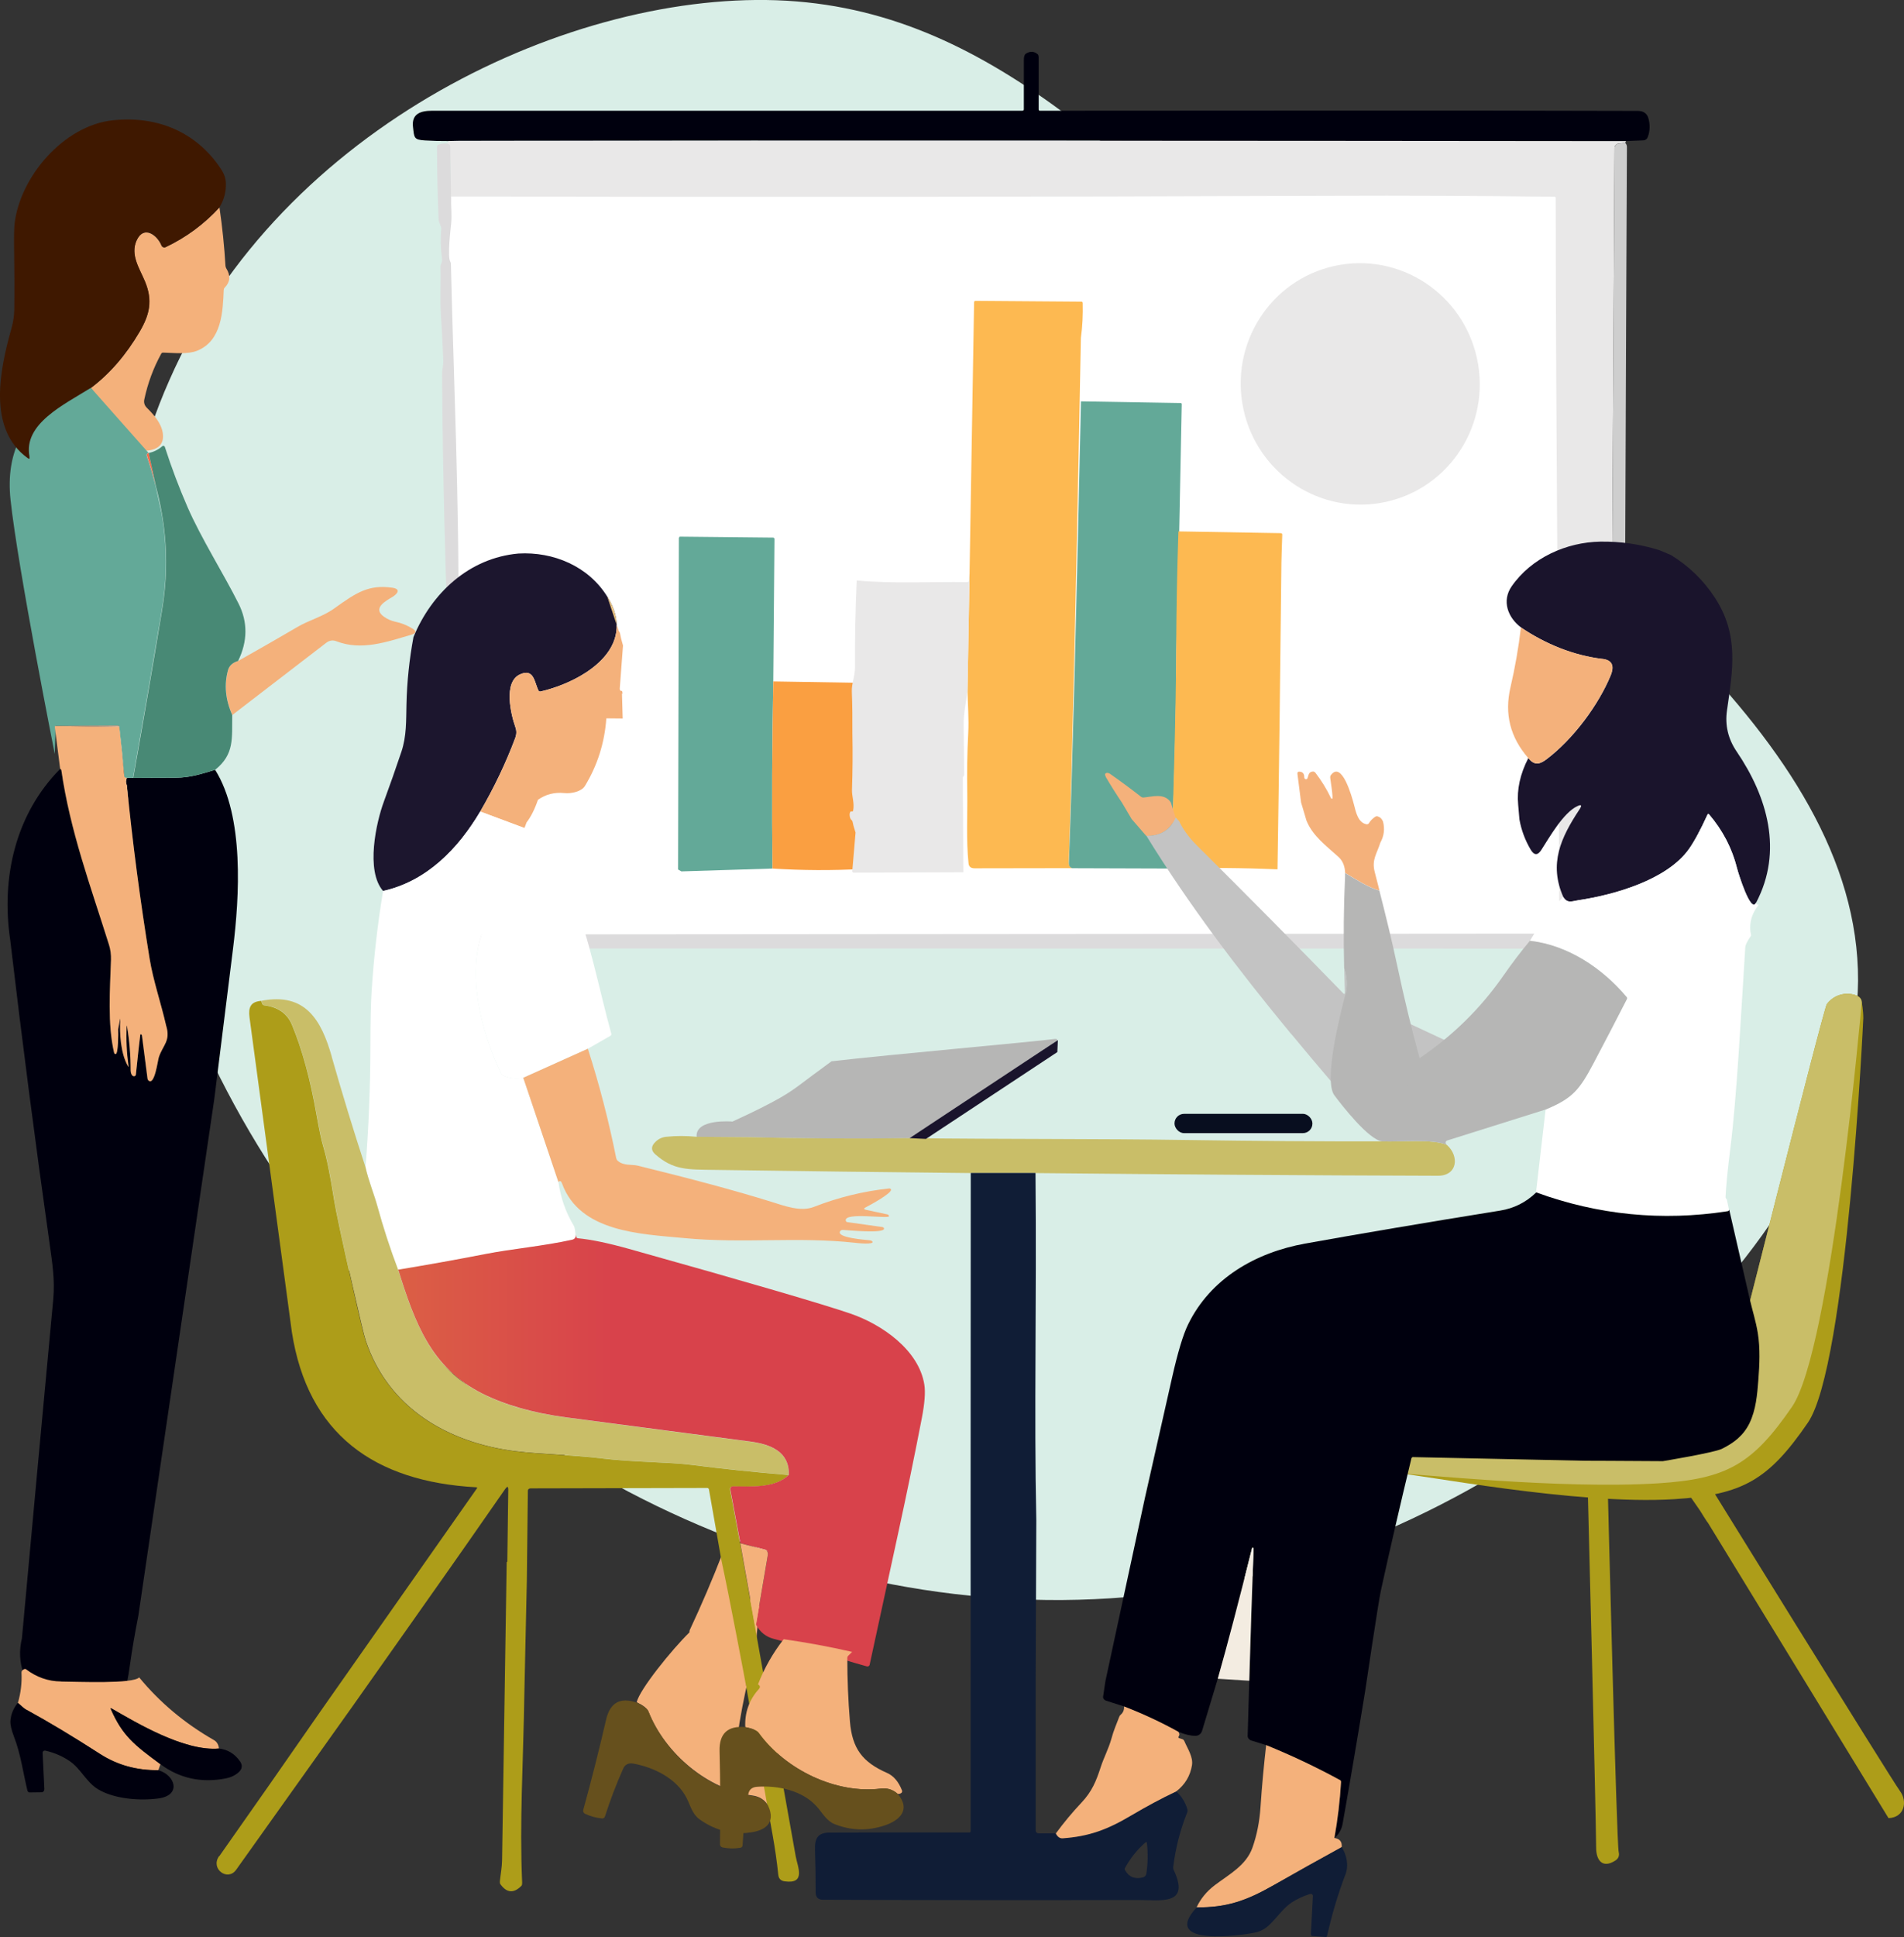 <?xml version="1.0" encoding="UTF-8"?>
<svg id="a" data-name="Layer 1" xmlns="http://www.w3.org/2000/svg" xmlns:xlink="http://www.w3.org/1999/xlink" viewBox="0 0 239.97 244.02">
  <rect x="0" y="0" width="239.97" height="244.02" fill="#333333" stroke="none"/>
  <defs>
    <linearGradient id="b" x1="50.18" y1="182.74" x2="116.56" y2="182.74" gradientUnits="userSpaceOnUse">
      <stop offset="0" stop-color="#db5f45"/>
      <stop offset=".41" stop-color="#d8424b"/>
      <stop offset="1" stop-color="#d8424b"/>
    </linearGradient>
  </defs>
  <path d="m170.07,45.06C143.08,22.17,126.09,1.67,99.13.09c-26.81-1.53-63.75,15.81-77.78,47.79-14.19,31.93-5.52,78.67,21.36,110.66,26.68,32.11,71.49,49.79,112.72,40.59,41.07-9.25,78.47-45.07,78.75-75.59.13-30.58-37.07-55.75-64.11-78.47Z" style="fill: #d9eee7;"/>
  <path d="m204.01,233.28c.12.48-.03.85-.45,1.11-1.6,1.01-2.38-.06-2.39-1.59-.05-5.52-1.01-43.33-1.13-48.13h2.52c.13,5.09,1.19,47.55,1.45,48.61Z" style="fill: #ad9d19;"/>
  <path d="m213.77,184.37s24.66,39.87,25.71,41.27c.93,1.25.59,3.3-1.46,3.39,0,0-22.74-37.19-22.77-37.22-.13-.11-.89-1.38-.96-1.48l-.31-.45-3.83-5.52c-.13-.19-.35-.3-.58-.3l4.21.02c-.08.07-.1.19-.03.28Z" style="fill: #ad9d19;"/>
  <path d="m178.86,182.77c2.45.49,16.53,1.25,23.14,1.03,3.93-.13,10.13-1.85,12.86-4.97,1.06-1.22,1.92-1.94,2.74-3.38.14-.24,12.18-48.28,12.65-48.97.61-.82,1.57-1.3,2.59-1.3,0,0,1.8,0,1.8,1.08,0,0-3.82,43.74-8.79,50.96s-8.2,9.08-16.84,9.63c-12.43.78-30.78-1.25-32.68-1.23-.15,0,.9-3.18,2.52-2.85Z" style="fill: #ad9d19;"/>
  <path d="m180.86,184.77c2.45.49,16.53,1.25,23.14,1.03,3.93-.13,10.13-1.85,12.86-4.97,1.06-1.22,1.92-1.94,2.74-3.38.14-.24,12.18-48.28,12.65-48.97.61-.82,1.37-2.22,2.39-2.22,0,0,.2.92.2,2,0,0-2.02,43.74-6.99,50.96-4.96,7.22-8.2,9.08-16.84,9.63-12.43.78-32.78-3.25-34.68-3.23-.15,0,2.9-1.18,4.52-.85Z" style="fill: #ad9d19;"/>
  <path d="m178.86,182.77c2.45.49,16.53,1.25,23.14,1.03,3.93-.13,10.13-1.85,12.86-4.97,1.06-1.22,1.92-1.94,2.74-3.38.14-.24,12.18-48.28,12.65-48.97.61-.82,1.57-1.3,2.59-1.3,0,0,1.8,0,1.8,1.08,0,0-3.82,43.74-8.79,50.96s-8.2,9.08-16.84,9.63c-12.43.78-30.78-1.25-32.68-1.23-.15,0,.9-3.18,2.52-2.85Z" style="fill: #c9be68;"/>
  <path d="m86.9,205.63c-.02-.1,0-.2.03-.29,1.5-3.2,2.89-6.45,4.17-9.76.86,3.93,3.83,6.37,4.64,6.79l-.68,6.59c-.09.05-.16.15-.19.26-.67,2.58-1.23,5.18-1.67,7.82-.57,3.38.26,5.35,2.92,7.44.7.55,1.12,1.41,1.27,2.59.01.12-.03.23-.12.28-.16.09-.33.09-.52.01-.44-.68-1.08-1.07-1.92-1.18-5.58-.73-11.01-5.26-13.12-10.61-.15-.36-.63-.74-1.46-1.14.33-1.58,4.46-6.67,6.65-8.81Z" style="fill: #f4b17b;"/>
  <g>
    <rect x="56.39" y="22.86" width="146.56" height="95.69" transform="translate(259.34 141.41) rotate(180)" style="fill: #fff;"/>
    <g>
      <g>
        <path d="m130.91,13.8c0,.08.07.15.15.15,25.11,0,50.23-.06,75.34.02.73,0,1.17.31,1.35.91.23.8.21,1.59-.06,2.36-.09.25-.3.43-.55.44l-2.2.09c-49-.05-97.99-.08-146.99-.03-.47,0-.93.01-1.4.03-1,.01-1.99-.02-2.99-.08-1.43-.09-1.35-.34-1.51-1.71-.19-1.65.97-2.03,2.4-2.03,24.78,0,49.58,0,74.39,0h0c.11,0,.2-.07.2-.16v-6.24c0-.38.09-.68.23-.77.56-.37,1.08-.34,1.54.08.05.05.09.16.1.31" style="fill: #00000e;"/>
        <path d="m57.94,17.75c49-.05,97.99-.02,146.99.03l-.09.22-.76.06c-.33.03-.59.27-.59.56l-.55,97.63c0,.1.05.2.13.26.17.15-.1,2.58-.13,2.79-2.14-.66-4-.28-6.25-.25-.41-.32-.16.59-.16.25,0-19.24-.46-68.72-.46-94.39,0-.07-.06-.13-.13-.13-9.34-.11-18.75-.16-28.13-.12-36.99.14-73.98.18-110.97.09l-.12-6.34c0-.08-.05-.17-.14-.22l-.21-.12.16-.29c.47-.02.93-.03,1.4-.03Z" style="fill: #e9e8e8;"/>
        <path d="m205.05,18.44c-.13,25.44-.28,73.72-.45,99.16l-1.31-.55c.03-.21-.05-.38-.22-.53-.08-.07-.13-.17-.13-.26l.55-97.63c0-.29.26-.54.59-.56l.76-.06c.11.11.2.26.2.43Z" style="fill: #cecece;"/>
        <path d="m56.6,18.19c.09.05.14.13.14.22l.12,6.34c-.04,1.17.11,2.32,0,3.43-.09.83-.47,4.12-.12,4.75.06.1.08.2.09.29.3,13.31,1.06,29.71.94,45.08-.02,2.06.02,4.13.11,6.21.52,12.06.64,18.98.69,31.05,0,1.12.3,1.81,1.35,2.16.12.04.2.12.21.22.07.59-.09,1.1-.48,1.54-.05.06-.16.05-.26,0-2.59-1.66-2.49-3.57-2.55-6.79-.15-8.96-.3-12.73-.47-21.69-.05-2.82.16-5.77.1-8.11-.29-11.96-.65-20.35-.75-35.85,0-.47.17-1.01.15-1.59-.08-2.1-.18-3.99-.29-5.67-.14-2.01,0-4.14-.06-6.22,0-.09.02-.19.07-.29.1-.22.14-.43.12-.64-.18-1.35-.21-2.62-.09-3.8.03-.28-.32-.79-.34-1.17-.13-3.05-.19-6.12-.2-9.2,0-.09.06-.18.15-.22.4-.16.79-.21,1.17-.15l.21.12Z" style="fill: #dcdbdc;"/>
        <path d="m122.78,38.06c0-.09.06-.16.14-.16l13.37.1c.1,0,.17.07.17.16.04,1.47-.03,2.94-.23,4.41-.57,30.53-1.08,52.51-1.52,65.95-.02.47.13.75.43.84l-12.3.02c-.47,0-.73-.2-.77-.62-.31-2.89-.12-6.35-.16-8.8s-.02-5.05.12-7.57c.1-1.82-.06-3.64-.09-5.48l.26-14.84.57-34.01Z" style="fill: #fdb951;"/>
        <ellipse cx="171.44" cy="48.36" rx="15.06" ry="15.21" transform="translate(-5.6 28.65) rotate(-9.4)" style="fill: #e9e8e8;"/>
        <path d="m148.77,50.76h0c.1,0,.17.07.17.14l-.42,21.12c-.16,4.37-.26,8.75-.28,13.12-.04,8.08-.39,16.16-.6,24.27l-12.49-.04c-.31-.08-.45-.33-.43-.74.44-11.84.94-31.19,1.52-58.07l12.53.21Z" style="fill: #63a998;"/>
        <path d="m161.44,67.17h0c.1,0,.17.07.17.16-.07,1.94-.1,3.14-.11,3.6-.13,12.87-.29,25.73-.49,38.58-4.44-.19-8.9-.22-13.37-.11.21-9.2.56-18.39.6-27.56.02-4.97.12-9.93.28-14.9l12.92.22Z" style="fill: #fdb951;"/>
        <path d="m85.58,67.75s0,0,0,0c0-.09.07-.15.14-.15l11.71.12c.1,0,.18.08.18.18l-.15,17.94c-.15,7.82-.19,15.68-.1,23.57l-11.48.36-.42-.24.1-41.78Z" style="fill: #63a998;"/>
        <path d="m109.28,86.02c.1,0,.17.07.17.16l-.08,18.61c-.21-.23-.39-.26-.55-.1-.05.06-.09.16-.09.28v4.49c-3.85.21-7.63.19-11.37-.05-.08-7.9-.05-15.76.1-23.57l11.81.19Z" style="fill: #fa9f41;"/>
        <path d="m121.94,86.92c-.17,1.52-.52,2.97-.49,4.49.03,2.06.05,4.12.06,6.17,0,.07-.03.15-.08.21l-.04.05s-.04.07-.04.11l.06,11.93-13.71.05c-.06.01-.11,0-.16,0-.08-.03-.13-.13-.12-.24l.41-4.82s-.03-.11-.09-.28c-.12-.36-.22-.72-.29-1.09-.02-.08-.07-.16-.14-.21-.28-.21-.34-1.15.03-1.08,0,0,0,0,0,0,.09.02.16-.01.18-.07.2-.97-.17-1.82-.14-2.66.08-2.37.1-4.74.05-7.1.01-1.77,0-3.53-.07-5.3-.03-.97.41-1.95.4-2.99-.02-3.66.05-7.32.22-10.97,4.52.43,9.36.14,13.94.21.1,0,.18-.07.19-.15l.09-1.07-.26,14.84Z" style="fill: #e9e8e8;"/>
      </g>
      <polygon points="204.49 119.5 59.64 119.47 59.91 117.71 204.6 117.6 204.49 119.5" style="fill: #dcdbdc;"/>
    </g>
  </g>
  <path d="m209.13,69.3l1.47.62c2.27,1.39,4.13,3.2,5.57,5.42,3.01,4.66,2.23,9.01,1.49,14.15-.27,1.86.14,3.59,1.22,5.18,3.88,5.71,5.87,12.54,2.45,19.04-.66,1.44-2.26-3.79-2.39-4.3-.64-2.55-1.82-4.82-3.54-6.83-.01-.01-.02-.02-.04-.03-.06-.02-.12,0-.15.06-.92,2.01-1.72,3.48-2.39,4.41-2.77,3.83-9.35,5.71-13.85,6.38-.8.12-1.41.47-1.94-.41-1.85-4.18-.31-7.48,2.04-11.03.34-.51.26-.66-.25-.42-1.78.81-3.57,3.99-4.55,5.51-.46.73-.91.72-1.35-.02-.71-1.2-1.18-2.47-1.42-3.81l-.16-1.87c-.18-1.9.25-3.85,1.28-5.85.73.89,1.35.85,2.25.18,3.48-2.61,6.63-6.95,8.13-10.58.52-1.26.17-1.96-1.05-2.1-3.65-.43-7.22-1.9-10.25-3.96-1.66-1.25-2.45-3.34-1.18-5.18,2.49-3.59,6.9-5.56,11.17-5.63,2.54-.04,5.02.32,7.44,1.07Z" style="fill: #1a142c;"/>
  <path d="m76.53,75.13c4.11,6.57-3.25,10.79-8.41,11.98-.1.02-.21-.03-.25-.12-.52-1.02-.55-2.86-2.35-2.03-2.1.97-1.13,5.04-.56,6.65.16.44.15.88-.01,1.32-1.18,3.15-2.65,6.25-4.43,9.3-2.79,4.7-6.76,8.79-12.24,10-2.23-2.55-.85-8.67.09-11.22.77-2.09,1.51-4.2,2.22-6.31.66-1.98.59-3.9.64-5.95.06-2.86.36-5.69.88-8.49,2.3-5.57,7.02-9.97,13.22-10.53,4.43-.26,8.83,1.61,11.19,5.4Z" style="fill: #1c162e;"/>
  <path d="m201.94,82.99c1.22.14,1.57.84,1.05,2.1-1.5,3.63-4.65,7.97-8.13,10.58-.9.67-1.52.71-2.25-.18-2.27-2.62-3.02-5.54-2.24-8.9.58-2.49,1.02-5.01,1.32-7.55,3.03,2.06,6.6,3.52,10.25,3.96Z" style="fill: #f4b17b;"/>
  <g>
    <path d="m77.72,78.69l-1.19-3.56c.8,1.28,1.16,2.46,1.19,3.56Z" style="fill: #ecc684;"/>
    <path d="m64.95,92.93c.16-.44.17-.88.01-1.32-.57-1.61-1.54-5.68.56-6.65,1.8-.83,1.83,1.01,2.35,2.03.05.09.15.14.25.12,4.16-.96,9.74-3.88,9.6-8.42l.28.83c.07.06.12.15.14.24.07.42.17.83.29,1.23.06.2.09.31.09.32l-.41,5.44c0,.12.04.23.12.27.05.02.1.02.16.01l.09.32-.09.03.09,3.13-2.06-.02c-.22,3.08-1.12,5.92-2.7,8.52-.42.69-1.69.99-2.61.89-1.23-.12-2.34.16-3.31.85-.41,1.2-.89,2.15-1.43,2.84l-.27.71-5.57-2.08c1.77-3.05,3.25-6.15,4.43-9.3Z" style="fill: #f4b17b;"/>
  </g>
  <path d="m139.37,97.85c-.31-.54.24-.58.52-.38,1.33.93,2.63,1.89,3.91,2.89.09.07.21.11.32.1,1.02-.07,2.62-.63,3.44.61l.61,1.93c-.71,1.58-1.95,2.35-3.7,2.3l-1.84-2.12-1.21-2.05c-.74-1.1-1.43-2.19-2.06-3.27Z" style="fill: #f4b17b;"/>
  <path d="m66.1,104.31c3.13,1.84,4.89,5.07,5.97,8.42-.25.11-.53.01-.84-.29-1.77-1.71-4.45-1.91-6.47-.41-7.36,5.5-4.86,16.35-1.58,23.24.05.1.13.18.23.22.85.36,1.7.44,2.54.26l4.43,13.13c.27,1.98.92,3.83,1.95,5.55.1.16.16.54.2,1.12.08.35-.11.57-.45.64-3.6.8-7.61,1.15-10.87,1.79-3.65.71-7.33,1.37-11.03,1.98-1.01-2.65-1.89-5.34-2.63-8.07-.4-1.47-1.11-3.18-1.48-4.84.39-5.02.6-10.04.61-15.07,0-3.22.06-5.56.15-7.02.27-4.27.75-8.51,1.45-12.72,5.48-1.22,9.45-5.3,12.24-10l5.57,2.08Z" style="fill: #fff;"/>
  <path d="m198.97,113.39c4.5-.68,11.08-2.55,13.85-6.38.67-.93,1.47-2.4,2.39-4.41,0-.02.02-.03.03-.04.05-.04.12-.03.15.01,1.72,2.01,2.91,4.28,3.54,6.83.13.51,1.73,5.75,2.39,4.3.03.22.14.3.35.26-.95,1.18-1.28,2.48-.97,3.89-.47.69-.71,1.17-.73,1.44-.55,8.47-1.04,18.67-1.9,25.47-.33,2.58-.52,4.59-.59,6.04,0,.11.06.21.15.25l.28,1.33c0,.1-.09.18-.21.2-8.25,1.27-16.29.48-24.11-2.37l1.21-10.45c3.4-1.41,4.26-2.49,6.03-5.84,1.41-2.67,2.81-5.35,4.19-8.05.05-.1.04-.21-.03-.29-3.07-3.64-7.41-6.52-12.17-7.06,1.18-2.01,2.58-3.86,4.19-5.54.53.88,1.14.53,1.94.41Z" style="fill: #fff;"/>
  <path d="m163.52,97.46s0,0,0,.01l.46,3.61.68,2.29c.78,1.95,2.57,3.24,4.05,4.59.59.54.8,1.28.82,2,1.51.89,2.88,1.81,4.33,2.22-.2-.78-.4-1.55-.6-2.35-.4-1.55.29-2.31.71-3.68.46-.83.58-1.71.34-2.65-.13-.34-.35-.56-.67-.66-.11-.04-.24-.01-.35.07-.31.21-.57.47-.77.8-.06.1-.18.14-.31.12-1.02-.21-1.3-1.41-1.57-2.5-.29-1.1-1.54-5.54-2.91-3.68-.07.09-.09.2-.08.32.04.31.41,2.62.25,2.65-.06.01-.12-.03-.16-.1-.53-1.12-1.18-2.17-1.94-3.16-.08-.1-.19-.17-.28-.17-.88,0-.48,1.08-.98.96-.09-.02-.16-.13-.16-.26,0-.48-.24-.7-.7-.68-.09,0-.16.1-.16.22Zm9.77,8.65s.02,0,.03,0c0,0,.02.01.03.02-.02-.01-.04-.02-.06-.02Zm-.08,0s.02-.01.04-.02c-.01,0-.03,0-.04.02Z" style="fill: #f4b17b;"/>
  <path d="m63.41,135.5c-.1-.04-.18-.12-.23-.22-3.29-6.89-5.79-17.74,1.58-23.24,2.02-1.5,4.7-1.3,6.47.41.31.3.59.4.84.29,2.3,5.66,3.36,11.61,4.97,17.46.03.11,0,.22-.09.27l-2.84,1.63-8.14,3.66c-.85.19-1.7.1-2.54-.26Z" style="fill: #fff;"/>
  <path d="m139.32,211.77l4.97-23.04c1.14-5.06,2.28-10.12,3.43-15.19.72-3.18,1.39-5.42,2.02-6.7,2.82-5.79,8.5-9.06,14.76-10.19,6.86-1.23,15.04-2.62,24.56-4.15,1.75-.28,3.27-1.04,4.56-2.29,7.83,2.85,15.87,3.64,24.11,2.37.12-.02.21-.1.21-.2.86,3.76,1.73,7.52,2.59,11.27.33,1.42.78,2.82,1.01,4.26.32,1.96.22,3.97.07,5.94-.14,1.84-.3,3.75-1.12,5.44-.77,1.56-1.96,2.47-3.48,3.22-1,.49-7.43,1.55-7.43,1.55l-6.84-.04c-.11,0-2.83-.01-2.98-.01l-21.68-.46c-.09,0-.18.07-.2.18-1.34,5.56-2.63,11.11-3.85,16.67-.33,1.52-1.99,12.73-1.99,12.73-.9,5.53-1.84,11.06-2.82,16.59-.13.74-.48,1.34-1.04,1.82.42-2.34.7-4.69.84-7.05,0-.11-.05-.21-.14-.26-3.03-1.64-6.12-3.1-9.28-4.39l-1.89-.59c-.28-.09-.47-.33-.46-.6l.2-6.92c.17-5.54.35-11.07.54-16.61,0-.15-.15-.24-.19-.08-1.66,6.66-3.1,12.14-4.32,16.44l-1.98,6.56c-.11.36-.44.62-.82.62-.64,0-1.36-.17-2.17-.51-2.21-1.22-4.49-2.28-6.84-3.19l-2.28-.73c-.24-.08-.39-.29-.36-.51l.29-1.95Z" style="fill: #00000e;"/>
  <path d="m41.8,133.09c1.33,4.67,2.75,9.32,4.27,13.96.37,1.66,1.07,3.37,1.48,4.84.75,2.73,1.62,5.42,2.63,8.07,2.09,6.67,4.1,12.33,10.59,15.6,2.9,1.46,6.41,2.46,10.54,3,7.75,1.02,15.49,2.04,23.24,3.05,2.49.32,4.95,1.24,4.86,4.19-4.11-.34-8.19-.76-12.23-1.28-2.68-.34-7.48-.34-11.28-.81-3.72-.46-7.76-.5-10.99-.91-8.57-1.1-16-5.5-18.82-13.94-.19-.56-.73-2.83-1.64-6.82-1.35-5.93-2.12-9.58-2.33-10.94-.47-3.01-.92-5.24-1.36-6.69-.23-.77-.51-2.09-.84-3.96-.79-4.53-1.83-8.33-3.11-11.38-.6-1.42-1.77-2.24-3.51-2.44-.11-.01-.2-.08-.23-.19l-.13-.37c5.56-1.08,7.56,2.43,8.87,7.02Z" style="fill: #c9be68;"/>
  <path d="m94.01,212.08c.06.15.09.31.09.49-.03-.16-.06-.33-.09-.49Z" style="fill: #00000e;"/>
  <path d="m27.64,233.82c4.27-6.06,8.52-12.14,12.74-18.23l19.72-28.09c.07-.1.04-.15-.08-.15-12.8-.7-21.24-6.66-23.24-19.58-1.77-13.2-3.55-26.39-5.33-39.59-.17-1.26.12-2,1.47-2.1l.13.37c.04.1.13.17.23.19,1.74.21,2.91,1.02,3.51,2.44,1.28,3.06,2.32,6.85,3.11,11.38.33,1.87.61,3.19.84,3.96.44,1.45.89,3.68,1.36,6.69.21,1.36.99,5,2.33,10.94.9,3.99,1.45,6.26,1.64,6.82,2.82,8.43,10.25,12.84,18.82,13.94,3.22.41,7.26.45,10.99.91,3.79.47,8.6.46,11.28.81,4.04.52,8.12.94,12.23,1.28-1.74,1.72-4.75,1.44-7.06,1.45-.02,0-.04,0-.06,0-.18.03-.29.2-.26.37l1.27,6.78,1.84,10.3,1.24,6.95c1.29,7.4,2.6,14.8,3.93,22.19.24,1.32,1.32,3.52-1.4,3.14-.49-.07-.75-.34-.8-.83-.17-1.64-.41-3.32-.72-5.04-1.11-6.14-2.21-12.32-3.3-18.54,0-.18-.02-.34-.09-.49-.03-.2-2.09-11.13-3.06-15.56l-1.57-8.92c-.02-.09-.1-.16-.19-.17l-22.29.05c-.19,0-.34.12-.34.28,0,0-.13,11.32-.13,11.38l-.31,14.07c-.15,9.46-.62,16.06-.28,23.95,0,.16-.02.3-.08.37-.96.99-1.85.93-2.65-.17-.07-.09-.09-.22-.08-.37.09-.9.27-1.8.28-2.69.11-6.91.22-13.83.32-20.74,0,0,.26-16.46.26-16.78.05-.02.08-.05.08-.09l.12-9.04c0-.44-.12-.47-.39-.09,0,0-4.74,6.79-4.74,6.8-.04.1-14.46,20.52-14.46,20.52-4.9,6.89-9.8,13.77-14.71,20.65-1.07,1.49-3.27-.12-2.15-1.72Z" style="fill: #ad9d19;"/>
  <path d="m132.72,130.9c-2.39.33-20.41,1.92-27.92,2.79-4.06,2.95-4.44,3.42-6.41,4.56-1.42.82-3.44,1.83-6.07,3.03,0,0-4.72-.41-4.52,1.93l6.67.05c.09-.15.19-.26.29-.34-.1.08-.19.19-.29.34,6.73.17,13.46.21,20.18.12,6.23-3.96,12.31-7.99,18.24-12.07.52-.36.47-.49-.16-.41Z" style="fill: #b6b6b5;"/>
  <path d="m77.68,145.91c.02.12.08.23.16.3.73.67,1.8.45,2.51.62,6.9,1.69,12.5,3.2,16.8,4.54,1.79.56,3.78,1.31,5.43.66,3.05-1.19,6.21-1.97,9.48-2.32.12-.01.22.05.24.14.09.49-2.75,2.01-3.23,2.26-.25.13-.21.23.12.3l2.66.57c.1.02.18.11.2.22.07.39-5.61-.55-5.46.54.01.11.1.19.2.21l4.42.62c.12.02.2.1.21.2.02.65-4.6.19-5.2.16-.12,0-.23.04-.3.12-.72.88,3.33,1.14,3.72,1.19.13.02.24.07.3.14.36.46-2.09.19-2.21.17-7.19-.79-14.02.12-21.51-.59-5.5-.52-13.15-.74-15.38-6.87-.12-.33-.27-.4-.46-.19l-4.43-13.13,8.14-3.66c1.46,4.54,2.65,9.15,3.58,13.82Z" style="fill: #f4b17b;"/>
  <rect x="148.03" y="140.31" width="17.38" height="2.43" rx="1.2" ry="1.2" style="fill: #080e1f;"/>
  <path d="m90.06,147.37c-3.41-.05-5.19.05-7.48-1.97-.55-.49-.54-1.01.04-1.57.38-.37.83-.58,1.35-.63,1.24-.13,2.51-.13,3.81,0l6.67.05c6.73.17,13.46.21,20.18.12,11.81.15,23.62.06,35.43.24,8.05.12,16.1.18,24.15.17,2.1.11,6.42-.35,8.15.45,1.6,1.43,1.33,3.88-1.13,3.88-16.9-.05-33.81-.17-50.73-.34h-8.14c-10.76-.11-21.53-.24-32.3-.4Z" style="fill: #c9be68;"/>
  <path d="m130.51,147.77c.15,17.04-.19,29.84.1,43.75l-.08,19.88v19.22c.01.18.16.32.34.32h2.19c.22.45.51.65.88.62,3.31-.25,5.61-1.08,8.68-2.91,1.82-1.09,3.69-2.09,5.62-3,.68.63,1.16,1.39,1.42,2.3.03.1.02.2-.01.3-.9,2.25-1.5,4.57-1.79,6.97-.01.1.01.22.06.33,2.16,4.54-1.68,3.78-4.45,3.79-13.24.03-26.49.02-39.73-.03-.63,0-.94-.32-.94-.95,0-1.79-.02-3.57-.08-5.35-.05-1.42.34-2.16,1.84-2.16,5.87-.02,11.74-.03,17.61-.01,0,0,0,0,0,0,.09,0,.17-.08.17-.17v-19.31s-.01-18.34-.01-18.34l.02-45.26h8.14Zm13.97,88.26c.19-1.28.22-2.57.07-3.86-.02-.15-.09-.17-.21-.06-1.05.92-1.9,2-2.57,3.23-.04.07-.02.18.05.29.5.84,1.24,1.12,2.24.86.22-.06.39-.24.42-.47Z" style="fill: #101d36;"/>
  <path d="m72.62,155.79c.04.11.11.18.18.19,1.66.15,3.82.6,6.47,1.34,15.07,4.22,24.37,6.94,27.91,8.15,3.97,1.36,8.63,4.58,9.32,8.96.15.95.04,2.34-.31,4.17-.92,4.76-1.9,9.52-2.93,14.26l-3.65,16.83s0,.01,0,.02c-.05.16-.21.25-.37.2-3.88-1.07-7.76-2.44-11.71-3.46-1-.26-1.75-.86-2.24-1.8l1.5-8.81c.05-.29-.11-.57-.38-.64l-3.1-.81-1.27-6.78s0-.04,0-.06c0-.18.14-.32.32-.32,2.31,0,5.32.27,7.06-1.45.09-2.95-2.37-3.86-4.86-4.19-7.75-1.01-15.49-2.03-23.24-3.05-4.13-.55-7.64-1.55-10.54-3-6.48-3.27-8.5-8.93-10.59-15.6,3.7-.61,7.38-1.27,11.03-1.98,3.26-.64,7.27-.99,10.87-1.79.34-.07.54-.29.45-.64l.09.24Z" style="fill: url(#b);"/>
  <path d="m157.8,195.03c.04-.16.2-.06.19.08-.2,5.53-.38,11.07-.54,16.61l-3.97-.25c1.22-4.3,2.66-9.78,4.32-16.44Z" style="fill: #f3ece1;"/>
  <path d="m95.14,204.7l-1.84-10.3,3.1.81c.26.07.43.35.38.64l-1.5,8.81c-.03-.17-.07-.16-.13.04Z" style="fill: #f4b17b;"/>
  <path d="m162.67,130.18c-6.62-8.02-12.85-16.22-18.19-24.9,1.75.05,2.99-.71,3.7-2.3l.42.45c.53,1.09,1.28,2.11,2.26,3.08,6.21,6.16,12.35,12.36,18.42,18.6.15.15.22.12.22-.1l-.08-3.07c.36,1.07.41,2.15.18,3.25l15.47,7.22-13.11,8.67c-3.01-3.45-5.98-6.92-8.87-10.42l-.41-.48h0Z" style="fill: #c3c3c3;"/>
  <path d="m148.51,218.14c.15.23.17.41.07.54-.01.01-.02.03-.03.05-.05.09-.03.19.03.21l.46.15c.1.03.18.13.24.26.4.94,1.12,1.99.95,3.02-.22,1.34-.88,2.44-1.98,3.29-1.92.91-3.79,1.92-5.62,3-3.07,1.83-5.37,2.67-8.68,2.91-.37.03-.67-.18-.88-.61,1-1.36,2.08-2.66,3.24-3.89,1.32-1.4,1.85-2.72,2.41-4.44.38-1.19,1.01-2.35,1.36-3.62.27-1.02.64-1.83.99-2.76.04-.1.1-.19.2-.27.29-.26.43-.6.4-1.02,2.35.91,4.64,1.97,6.84,3.19Z" style="fill: #f4b17b;"/>
  <path d="m94.2,230.89c-2.23.16-4.25-.42-6.07-1.74-.87-.64-1.12-1.71-1.59-2.65-1.24-2.45-4.09-3.86-6.7-4.34-.63-.11-1.06.1-1.3.64-.88,1.97-1.64,3.98-2.3,6.03-.05.15-.19.25-.34.24-.77-.07-1.49-.27-2.18-.6-.17-.08-.26-.28-.21-.47,1.04-3.78,2-7.57,2.88-11.38.5-2.16,1.8-2.87,3.9-2.13.83.4,1.32.78,1.46,1.14,2.11,5.36,7.53,9.89,13.12,10.61.84.11,1.48.5,1.92,1.18,1.13,2.34-.56,3.3-2.58,3.45Z" style="fill: #66501d;"/>
  <path d="m107.4,208.09l-.49.48c-.08.07-.12.18-.12.3,0,2.66.11,5.33.33,7.99.29,3.41,1.58,5.12,4.69,6.48.81.36,1.44,1.09,1.87,2.19.04.11.02.23-.05.3-.13.12-.3.17-.5.14-.6-.54-1.32-.77-2.15-.66-5.59.69-11.97-2.35-15.35-7.01-.23-.32-.8-.56-1.7-.74-.08-1.84.49-3.44,1.72-4.8.09-.1.14-.22.12-.31-.03-.12-.11-.21-.24-.26.8-2.06,1.88-3.96,3.24-5.7,2.88.41,5.76.94,8.64,1.6Z" style="fill: #f4b17b;"/>
  <path d="m111.49,229.95c-2.12.71-4.22.66-6.31-.17-1-.4-1.51-1.38-2.2-2.17-1.82-2.07-4.92-2.72-7.57-2.53-.64.05-1.01.36-1.1.95-.36,2.13-.6,4.26-.72,6.42,0,.16-.12.29-.27.31-.76.13-1.51.11-2.26-.04-.19-.04-.32-.21-.32-.4.06-3.92.05-7.83-.05-11.73-.06-2.22,1.03-3.23,3.25-3.03.9.18,1.47.42,1.7.74,3.38,4.66,9.76,7.7,15.35,7.01.84-.1,1.55.12,2.15.66,1.68,1.98.28,3.33-1.64,3.98Z" style="fill: #66501d;"/>
  <path d="m168.88,224.22c.09.05.15.15.14.26-.14,2.36-.42,4.71-.84,7.05.68.1.99.48.92,1.15-2.88,1.58-5.73,3.18-8.57,4.79-3.49,1.99-5.95,2.83-9.72,2.8.51-1.09,1.27-2.02,2.3-2.8,1.83-1.38,3.95-2.49,4.74-4.72.56-1.58.9-3.29,1.02-5.15.17-2.56.41-5.15.71-7.77,3.16,1.28,6.25,2.74,9.28,4.39Z" style="fill: #f4b17b;"/>
  <g>
    <path d="m28.43,33.53c0,.1.04.2.1.3.56.89.49,1.69-.21,2.4-.07.07-.11.17-.12.27-.12,2.74-.23,6.42-3.35,7.68-1.18.48-2.94.27-4.3.24-.09,0-.17.04-.22.12-1,1.81-1.71,3.74-2.14,5.77-.09.4.02.75.3,1.04.9.89,1.82,1.93,2.02,3.17.21,1.38-.49,2.14-2.12,2.26-.1,0-.2-.03-.28-.11-2.46-2.37-4.68-4.97-6.65-7.8,2.36-1.78,4.4-4.13,6.12-7.06,1.28-2.18,1.67-3.94.68-6.33-.67-1.63-1.89-3.36-1.05-5.19.91-1.97,2.61-.66,3.14.65,0,0,0,.02.01.02.09.19.32.27.51.18,2.58-1.22,4.84-2.89,6.79-5.01.36,2.47.62,4.94.76,7.41Z" style="fill: #f4b17b;"/>
    <path d="m37.41,79.02c1.53-.9,3.3-1.35,4.71-2.37,2.82-2.03,4.35-3.02,7.29-2.62,1.25.17.59.84.06,1.16-.82.49-2.61,1.43-1.06,2.51.43.3.89.5,1.38.61.78.16,1.51.45,2.19.87.55.33.49.59-.15.78-3.11.91-6.26,2.04-9.43.82-.46-.18-.88-.11-1.28.19l-11.84,9.1c-.86-1.93-1.03-3.82-.53-5.66.15-.56.58-.94,1.27-1.15,2.47-1.39,4.94-2.8,7.4-4.24Z" style="fill: #f4b17b;"/>
    <path d="m7.72,97.01c1.1,7.7,3.7,14.66,6.01,22.02.19.61.27,1.24.25,1.89-.12,3.69-.45,8.11.39,11.7.03.11.11.19.2.18.34-.03.34-2.59.32-3.14l.22-1.19c.04-.2.05-.2.04,0-.11,1.64.04,4.28.98,5.86.06.09.08.09.06-.02-.24-1.67-.31-3.34-.23-5.03,0-.11.02-.11.04,0,.31,1.86.46,3.73.46,5.61,0,.28.16.79.5.69.09-.02.15-.11.16-.22.27-2.66.46-4.32.55-4.97.02-.18.19-.05.21.06.24,1.8.47,3.6.7,5.41.01.11.06.21.13.27.76.68,1.16-2.51,1.3-2.93.5-1.54,1.51-2.04.92-3.99-.65-2.85-1.63-5.66-2.08-8.42-1.18-7.25-2.13-14.54-2.87-21.85-.15-.33-.14-.65.01-.95h.79c1.71,0,3.51-.01,5.39-.02,1.81-.01,3.26-.49,4.94-1,3.69,5.86,3.07,16.03,2.25,22.59-.78,6.29-1.57,12.58-2.35,18.86l-9.57,65.08c-.42,2.13-.79,4.26-1.09,6.41-.1.71-.2,1.33-.31,1.85-.72.77-7.03.5-9.02.48-1.48-.01-2.83-.49-4.05-1.42-.51-1.42-.58-2.9-.21-4.43,1.3-14.24,2.62-28.49,3.95-42.73.22-2.43-.12-4.56-.45-6.92-1.81-12.78-3.47-25.57-4.98-38.38-1.16-7.86.69-15.85,6.31-21.51l.15.17Z" style="fill: #00000e;"/>
    <g>
      <path d="m15.66,97.75c-.18-2.06-.39-4.12-.63-6.18-.01-.09-.08-.16-.16-.16l-7.86.04-.11,3.52s-4.63-23.28-5.57-31.99C0,50.71,11.46,48.86,11.46,48.86l7.26,8.19c-.15.03-.26.18-.23.33,0,.01,0,.02,0,.03.44,1.29.81,2.56,1.13,3.84l.76,3.47c.66,3.9.73,7.86,0,12.23-1.17,7.01-2.38,14.03-3.62,21.05h-.79s0,0,0,0c-.21.03-.32-.05-.34-.23Z" style="fill: #63a998;"/>
      <path d="m19.64,61.24c.3,1.16.56,2.31.76,3.47l-.76-3.47Z" style="fill: none;"/>
      <path d="m18.51,57.41s0-.02,0-.03c-.03-.15.07-.3.23-.33l.91,4.19c-.33-1.27-.7-2.54-1.13-3.84Z" style="fill: #ff6a47;"/>
      <path d="m20.41,76.95c.73-4.37.66-8.34,0-12.23-.2-1.16-.46-2.31-.76-3.47l-.91-4.19c.65-.13,1.22-.42,1.72-.85.02-.02.04-.03.07-.04.1-.03.22.03.25.14.83,2.58,1.79,5.12,2.87,7.6,1.72,3.93,4.57,8.43,6.42,12.13,1.17,2.33,1.15,4.74-.06,7.22-.69.21-1.11.59-1.27,1.15-.51,1.84-.33,3.73.53,5.66-.05,2.93.3,4.93-2.15,6.9-1.68.51-3.13.99-4.94,1-1.88.01-3.68.02-5.39.03,1.25-7.02,2.46-14.03,3.62-21.05Z" style="fill: #488975;"/>
      <path d="m7.01,91.45l8.02.12c.24,2.05.45,4.11.63,6.18.02.18.13.26.34.23,0,0,0,0,0,0-.15.3-.15.61-.01.94.73,7.31,1.69,14.6,2.87,21.85.45,2.76,1.43,5.57,2.08,8.42.6,1.95-.42,2.46-.92,3.99-.14.42-.53,3.61-1.3,2.93-.07-.06-.12-.16-.13-.27-.23-1.8-.47-3.61-.7-5.41-.02-.11-.19-.24-.21-.06-.09.65-.27,2.31-.55,4.97-.01.11-.08.2-.16.22-.34.1-.5-.41-.5-.69,0-1.88-.15-3.75-.46-5.61-.02-.11-.03-.1-.04,0-.08,1.69,0,3.36.23,5.03.02.11,0,.12-.06.02-.94-1.58-1.09-4.22-.98-5.86.01-.2,0-.2-.04,0l-.22,1.19c.02.54.02,3.11-.32,3.14-.09,0-.17-.07-.2-.18-.84-3.59-.51-8.01-.39-11.7.02-.65-.06-1.29-.25-1.89-2.31-7.36-4.9-14.32-6.01-22.02l-.15-.17-.67-5.21s0-.01,0-.02c0-.09.05-.15.11-.15Z" style="fill: #f4b17b;"/>
      <path d="m14.87,91.41c.08,0,.15.07.16.16l-8.02-.12h0l7.86-.04Z" style="fill: #ebc1a2;"/>
    </g>
    <path d="m7.68,211.82c2.17.02,9.08.32,9.86-.52,2.6,3.16,5.75,5.8,9.45,7.91.34.2.55.55.61,1.05-4.36.39-10.41-3.25-13.55-5.05-.1-.06-.13-.03-.08.07,1.47,3.38,2.98,4.54,6.25,6.95l-.26.75c-2.73.04-5.18-.65-7.35-2.04-3.41-2.19-6.49-4.04-9.24-5.55-.41-.22-.7-.57-1.11-.89.36-1.24.51-2.5.45-3.8,0-.12.04-.23.12-.3.17-.15.32-.2.43-.14,1.34,1.02,2.82,1.54,4.43,1.55Z" style="fill: #f4b17b;"/>
    <path d="m3.37,215.4c2.75,1.5,5.83,3.35,9.24,5.55,2.17,1.4,4.63,2.08,7.35,2.04,2.12.61,2.96,3.16,0,3.56-2.3.31-5.48.08-7.54-1.12-1.54-.9-2.19-2.59-3.63-3.58-.91-.62-1.94-1.07-3.09-1.33-.02,0-.05,0-.07,0-.15,0-.26.13-.26.28l.22,4.56s0,0,0,.01c0,.22-.14.4-.31.4l-1.56.02c-.12,0-.22-.09-.26-.22-.55-2.26-.85-4.64-1.7-6.81-.33-.86-.48-1.53-.45-1.99.07-.83.38-1.58.92-2.25.41.32.7.67,1.11.89Z" style="fill: #00000e;"/>
    <path d="m13.97,215.28c-.05-.11-.02-.13.08-.07,3.14,1.8,9.2,5.44,13.55,5.05,1.1.12,1.98.66,2.64,1.6.35.5.3.96-.15,1.38-.43.39-.97.65-1.61.78-3.08.61-5.84.01-8.27-1.79-3.27-2.41-4.78-3.58-6.25-6.95Z" style="fill: #00000e;"/>
    <path d="m3.71,57.56c.05.24-.03.29-.23.14C-1.64,54.01,0,46.48,1.45,41.34c.22-.79.34-1.58.35-2.37.03-2.45.02-4.91-.02-7.37-.03-1.7,0-2.82.05-3.34.65-5.97,6.19-12.42,12.33-13.1,5.6-.62,10.63,1.44,13.73,6.19.37.57.56,1.14.58,1.72.03,1.11-.24,2.12-.8,3.04-1.95,2.12-4.21,3.79-6.79,5.01,0,0-.02,0-.02.01-.19.08-.42-.02-.49-.22-.52-1.31-2.23-2.62-3.14-.65-.84,1.83.37,3.56,1.05,5.19.99,2.39.6,4.15-.68,6.33-1.72,2.93-3.76,5.28-6.12,7.06-3.42,2.14-8.58,4.54-7.76,8.7Z" style="fill: #3f1800;"/>
  </g>
  <path d="m169.54,236.2c-.93,2.46-1.68,4.99-2.26,7.57-.03.14-.1.25-.16.24l-1.78-.14c-.07,0-.12-.13-.12-.27l.25-4.76s0-.06-.01-.09c-.05-.14-.2-.21-.35-.17-.86.27-1.63.63-2.31,1.07-1.07.69-1.91,2-2.92,2.92-.48.44-1.05.73-1.68.87-1.52.34-12.07,1.86-7.37-3.17,3.77.03,6.23-.81,9.72-2.8,2.84-1.62,5.7-3.22,8.57-4.79.61,1.08.91,2.25.43,3.52Z" style="fill: #101d36;"/>
  <path d="m205.01,125.58c.07.08.08.2.03.29-1.38,2.69-2.77,5.37-4.19,8.05-1.77,3.35-2.63,4.43-6.03,5.84l-12.37,3.89c-.13.04-.22.12-.24.21-.03.12.02.25.15.37-1.73-.8-6.05-.35-8.15-.45l-2.28-2.7c.58-1.5,1.32-2.92,2.2-4.25.07-.11.08-.23.02-.31l-.32-.42c-.04-.06-.03-.07.03-.06.38.11.72.08,1.01-.08l4.04-2.66c4.19-2.83,7.72-6.3,10.57-10.4,1.05-1.51,2.16-2.98,3.34-4.39,4.77.54,9.11,3.42,12.17,7.06Z" style="fill: #b6b6b5;"/>
  <path d="m169.52,110.28c0-.1,0-.21,0-.31,1.51.89,2.88,1.81,4.33,2.22.8,3.14,1.56,6.2,2.31,9.73.81,3.81,1.73,7.61,2.76,11.39l-4.7,10.47c-1.7-.16-5.11-4.56-6.04-5.8-1.39-1.83.74-10.31,1.41-12.79.24-1.1.18-2.18-.18-3.25-.1-3.89-.06-7.78.12-11.67Z" style="fill: #b6b6b5;"/>
  <polygon points="133.26 132.53 133.33 131.02 114.64 143.37 116.7 143.47 133.26 132.53" style="fill: #1a142c;"/>
</svg>